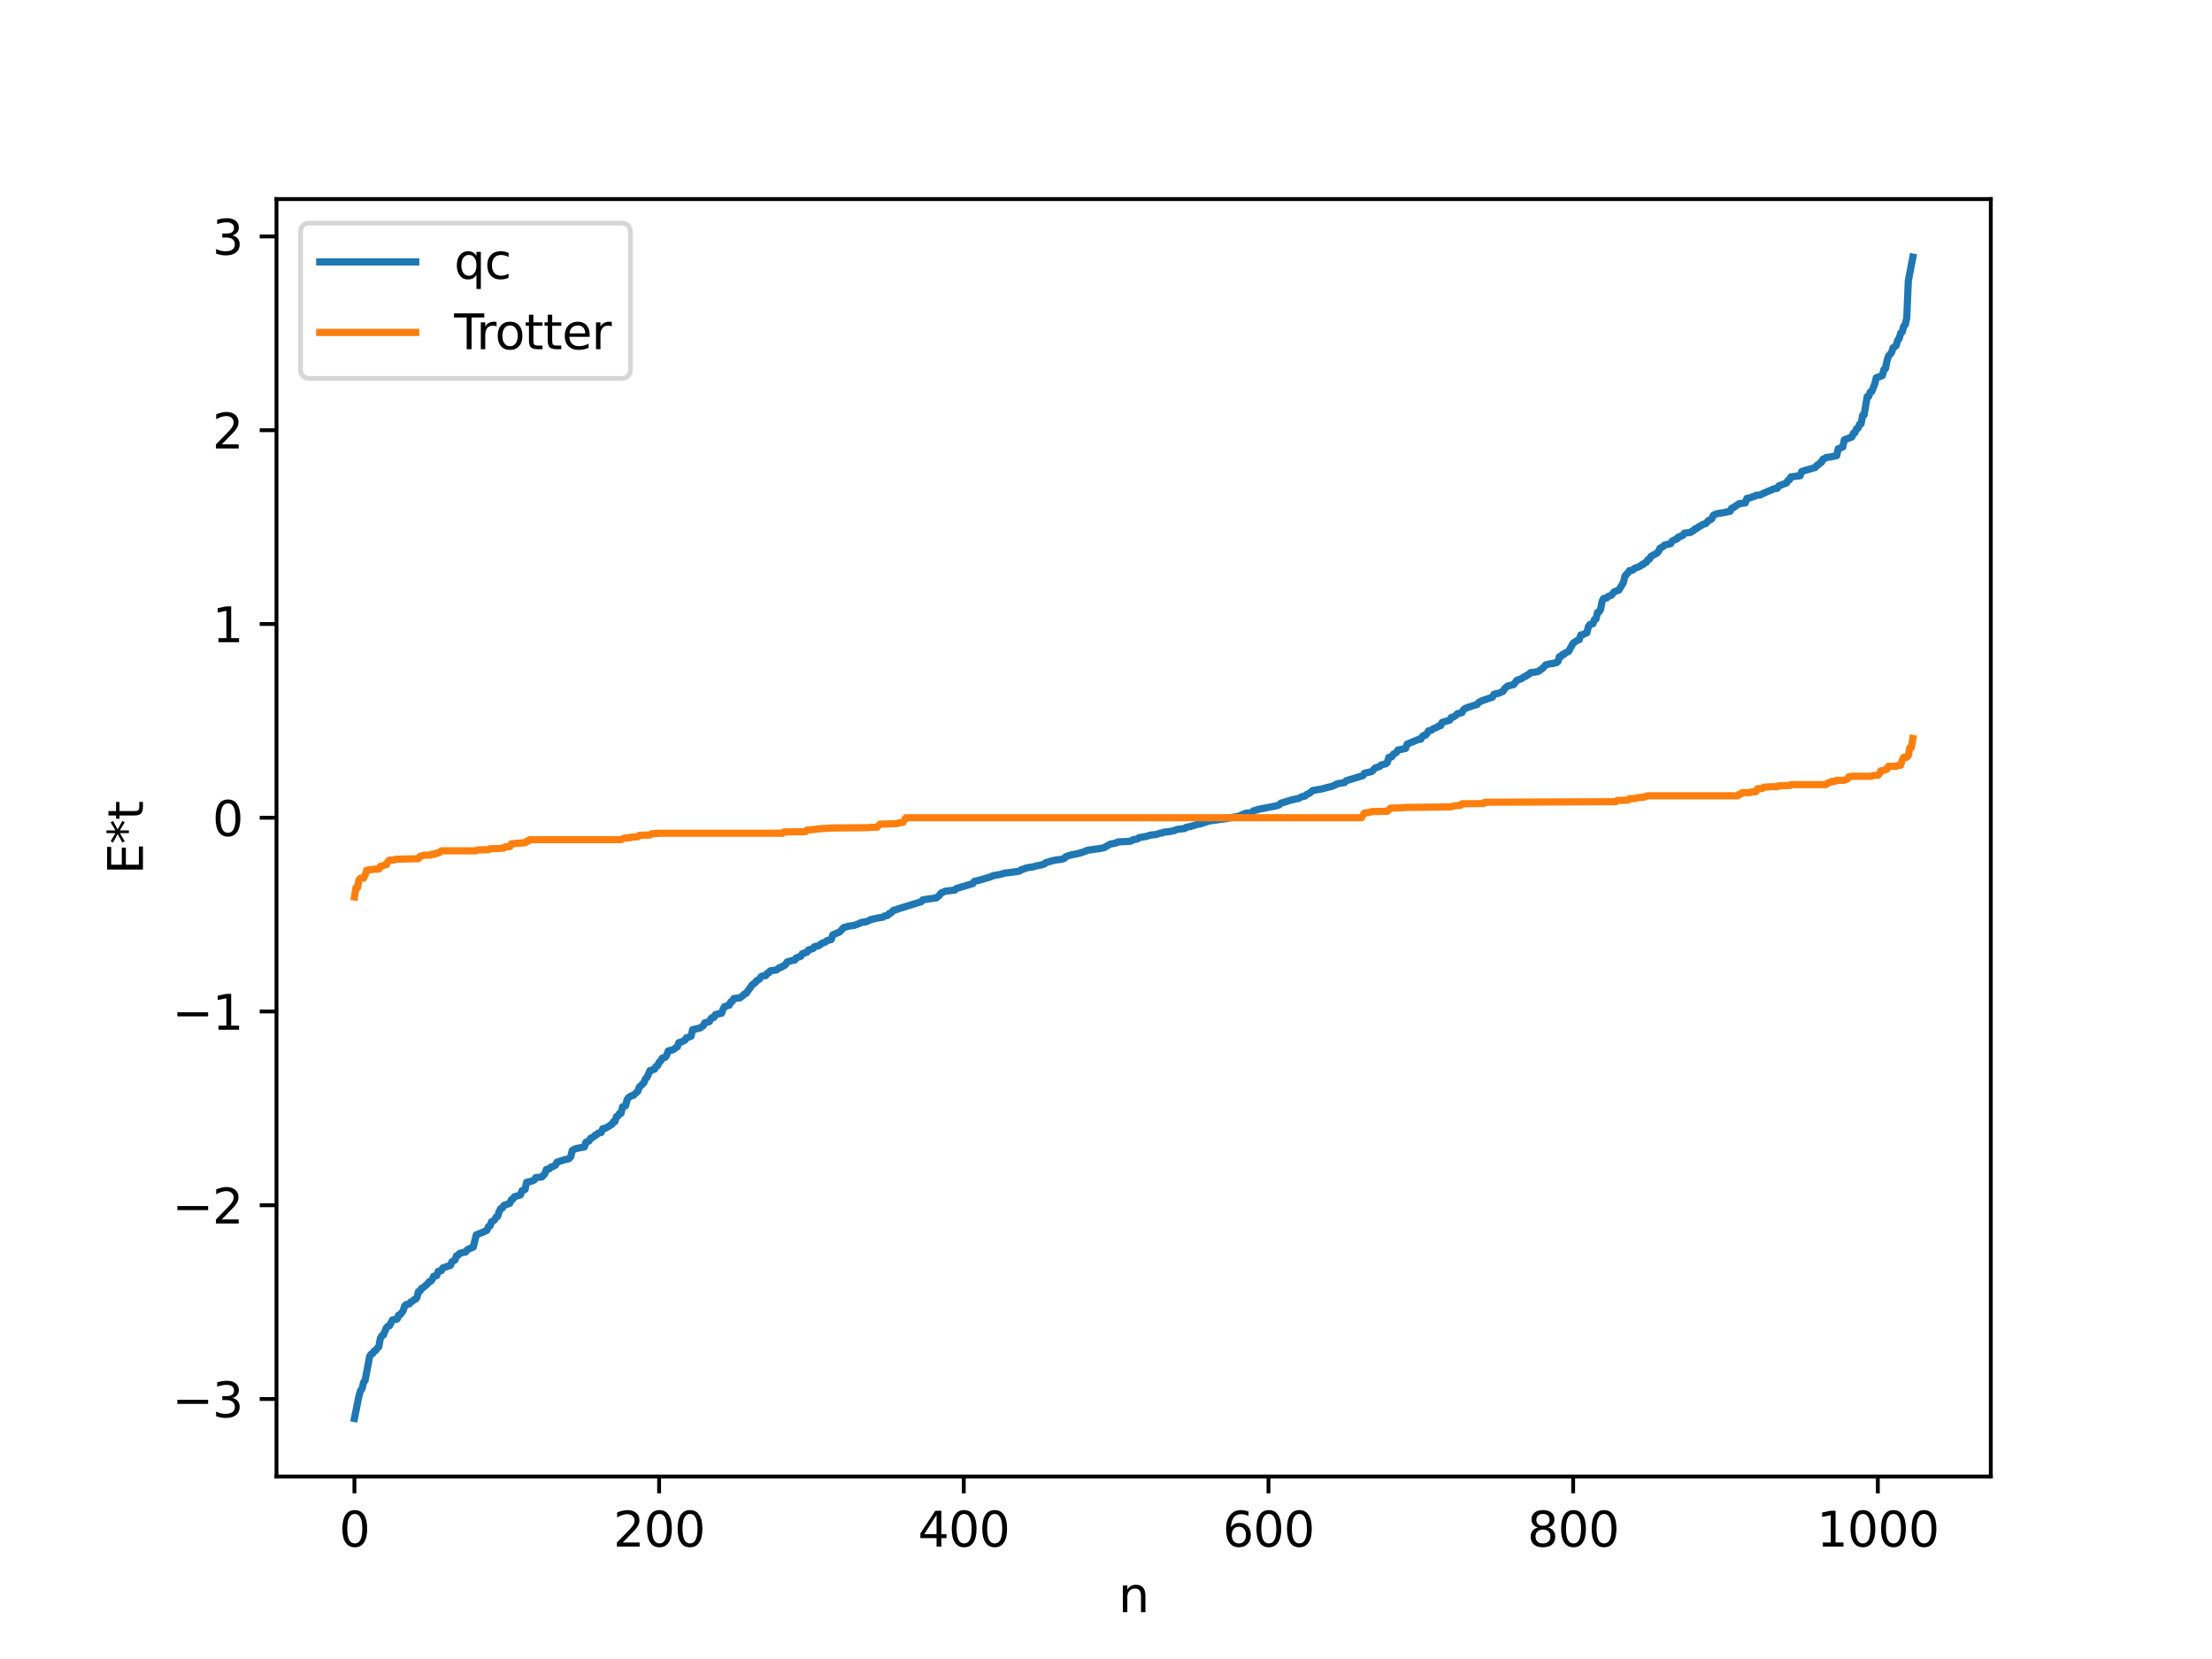 <?xml version="1.0" encoding="utf-8" standalone="no"?>
<!DOCTYPE svg PUBLIC "-//W3C//DTD SVG 1.1//EN"
  "http://www.w3.org/Graphics/SVG/1.1/DTD/svg11.dtd">
<svg xmlns:xlink="http://www.w3.org/1999/xlink" width="460.8pt" height="345.6pt" viewBox="0 0 460.8 345.6" xmlns="http://www.w3.org/2000/svg" version="1.1">
 <defs>
  <style type="text/css">*{stroke-linejoin: round; stroke-linecap: butt}</style>
 </defs>
 <g id="figure_1">
  <g id="patch_1">
   <path d="M 0 345.6 
L 460.8 345.6 
L 460.8 0 
L 0 0 
z
" style="fill: #ffffff"/>
  </g>
  <g id="axes_1">
   <g id="patch_2">
    <path d="M 57.6 307.584 
L 414.72 307.584 
L 414.72 41.472 
L 57.6 41.472 
z
" style="fill: #ffffff"/>
   </g>
   <g id="matplotlib.axis_1">
    <g id="xtick_1">
     <g id="line2d_1">
      <defs>
       <path id="m57ed3d31c0" d="M 0 0 
L 0 3.5 
" style="stroke: #000000; stroke-width: 0.8"/>
      </defs>
      <g>
       <use xlink:href="#m57ed3d31c0" x="73.833" y="307.584" style="stroke: #000000; stroke-width: 0.8"/>
      </g>
     </g>
     <g id="text_1">
      <!-- 0 -->
      <g transform="translate(70.651 322.182) scale(0.1 -0.1)">
       <defs>
        <path id="DejaVuSans-30" d="M 2034 4250 
Q 1547 4250 1301 3770 
Q 1056 3291 1056 2328 
Q 1056 1369 1301 889 
Q 1547 409 2034 409 
Q 2525 409 2770 889 
Q 3016 1369 3016 2328 
Q 3016 3291 2770 3770 
Q 2525 4250 2034 4250 
z
M 2034 4750 
Q 2819 4750 3233 4129 
Q 3647 3509 3647 2328 
Q 3647 1150 3233 529 
Q 2819 -91 2034 -91 
Q 1250 -91 836 529 
Q 422 1150 422 2328 
Q 422 3509 836 4129 
Q 1250 4750 2034 4750 
z
" transform="scale(0.016)"/>
       </defs>
       <use xlink:href="#DejaVuSans-30"/>
      </g>
     </g>
    </g>
    <g id="xtick_2">
     <g id="line2d_2">
      <g>
       <use xlink:href="#m57ed3d31c0" x="137.304" y="307.584" style="stroke: #000000; stroke-width: 0.8"/>
      </g>
     </g>
     <g id="text_2">
      <!-- 200 -->
      <g transform="translate(127.76 322.182) scale(0.1 -0.1)">
       <defs>
        <path id="DejaVuSans-32" d="M 1228 531 
L 3431 531 
L 3431 0 
L 469 0 
L 469 531 
Q 828 903 1448 1529 
Q 2069 2156 2228 2338 
Q 2531 2678 2651 2914 
Q 2772 3150 2772 3378 
Q 2772 3750 2511 3984 
Q 2250 4219 1831 4219 
Q 1534 4219 1204 4116 
Q 875 4013 500 3803 
L 500 4441 
Q 881 4594 1212 4672 
Q 1544 4750 1819 4750 
Q 2544 4750 2975 4387 
Q 3406 4025 3406 3419 
Q 3406 3131 3298 2873 
Q 3191 2616 2906 2266 
Q 2828 2175 2409 1742 
Q 1991 1309 1228 531 
z
" transform="scale(0.016)"/>
       </defs>
       <use xlink:href="#DejaVuSans-32"/>
       <use xlink:href="#DejaVuSans-30" x="63.623"/>
       <use xlink:href="#DejaVuSans-30" x="127.246"/>
      </g>
     </g>
    </g>
    <g id="xtick_3">
     <g id="line2d_3">
      <g>
       <use xlink:href="#m57ed3d31c0" x="200.775" y="307.584" style="stroke: #000000; stroke-width: 0.8"/>
      </g>
     </g>
     <g id="text_3">
      <!-- 400 -->
      <g transform="translate(191.231 322.182) scale(0.1 -0.1)">
       <defs>
        <path id="DejaVuSans-34" d="M 2419 4116 
L 825 1625 
L 2419 1625 
L 2419 4116 
z
M 2253 4666 
L 3047 4666 
L 3047 1625 
L 3713 1625 
L 3713 1100 
L 3047 1100 
L 3047 0 
L 2419 0 
L 2419 1100 
L 313 1100 
L 313 1709 
L 2253 4666 
z
" transform="scale(0.016)"/>
       </defs>
       <use xlink:href="#DejaVuSans-34"/>
       <use xlink:href="#DejaVuSans-30" x="63.623"/>
       <use xlink:href="#DejaVuSans-30" x="127.246"/>
      </g>
     </g>
    </g>
    <g id="xtick_4">
     <g id="line2d_4">
      <g>
       <use xlink:href="#m57ed3d31c0" x="264.246" y="307.584" style="stroke: #000000; stroke-width: 0.8"/>
      </g>
     </g>
     <g id="text_4">
      <!-- 600 -->
      <g transform="translate(254.702 322.182) scale(0.1 -0.1)">
       <defs>
        <path id="DejaVuSans-36" d="M 2113 2584 
Q 1688 2584 1439 2293 
Q 1191 2003 1191 1497 
Q 1191 994 1439 701 
Q 1688 409 2113 409 
Q 2538 409 2786 701 
Q 3034 994 3034 1497 
Q 3034 2003 2786 2293 
Q 2538 2584 2113 2584 
z
M 3366 4563 
L 3366 3988 
Q 3128 4100 2886 4159 
Q 2644 4219 2406 4219 
Q 1781 4219 1451 3797 
Q 1122 3375 1075 2522 
Q 1259 2794 1537 2939 
Q 1816 3084 2150 3084 
Q 2853 3084 3261 2657 
Q 3669 2231 3669 1497 
Q 3669 778 3244 343 
Q 2819 -91 2113 -91 
Q 1303 -91 875 529 
Q 447 1150 447 2328 
Q 447 3434 972 4092 
Q 1497 4750 2381 4750 
Q 2619 4750 2861 4703 
Q 3103 4656 3366 4563 
z
" transform="scale(0.016)"/>
       </defs>
       <use xlink:href="#DejaVuSans-36"/>
       <use xlink:href="#DejaVuSans-30" x="63.623"/>
       <use xlink:href="#DejaVuSans-30" x="127.246"/>
      </g>
     </g>
    </g>
    <g id="xtick_5">
     <g id="line2d_5">
      <g>
       <use xlink:href="#m57ed3d31c0" x="327.717" y="307.584" style="stroke: #000000; stroke-width: 0.8"/>
      </g>
     </g>
     <g id="text_5">
      <!-- 800 -->
      <g transform="translate(318.173 322.182) scale(0.1 -0.1)">
       <defs>
        <path id="DejaVuSans-38" d="M 2034 2216 
Q 1584 2216 1326 1975 
Q 1069 1734 1069 1313 
Q 1069 891 1326 650 
Q 1584 409 2034 409 
Q 2484 409 2743 651 
Q 3003 894 3003 1313 
Q 3003 1734 2745 1975 
Q 2488 2216 2034 2216 
z
M 1403 2484 
Q 997 2584 770 2862 
Q 544 3141 544 3541 
Q 544 4100 942 4425 
Q 1341 4750 2034 4750 
Q 2731 4750 3128 4425 
Q 3525 4100 3525 3541 
Q 3525 3141 3298 2862 
Q 3072 2584 2669 2484 
Q 3125 2378 3379 2068 
Q 3634 1759 3634 1313 
Q 3634 634 3220 271 
Q 2806 -91 2034 -91 
Q 1263 -91 848 271 
Q 434 634 434 1313 
Q 434 1759 690 2068 
Q 947 2378 1403 2484 
z
M 1172 3481 
Q 1172 3119 1398 2916 
Q 1625 2713 2034 2713 
Q 2441 2713 2670 2916 
Q 2900 3119 2900 3481 
Q 2900 3844 2670 4047 
Q 2441 4250 2034 4250 
Q 1625 4250 1398 4047 
Q 1172 3844 1172 3481 
z
" transform="scale(0.016)"/>
       </defs>
       <use xlink:href="#DejaVuSans-38"/>
       <use xlink:href="#DejaVuSans-30" x="63.623"/>
       <use xlink:href="#DejaVuSans-30" x="127.246"/>
      </g>
     </g>
    </g>
    <g id="xtick_6">
     <g id="line2d_6">
      <g>
       <use xlink:href="#m57ed3d31c0" x="391.188" y="307.584" style="stroke: #000000; stroke-width: 0.8"/>
      </g>
     </g>
     <g id="text_6">
      <!-- 1000 -->
      <g transform="translate(378.463 322.182) scale(0.1 -0.1)">
       <defs>
        <path id="DejaVuSans-31" d="M 794 531 
L 1825 531 
L 1825 4091 
L 703 3866 
L 703 4441 
L 1819 4666 
L 2450 4666 
L 2450 531 
L 3481 531 
L 3481 0 
L 794 0 
L 794 531 
z
" transform="scale(0.016)"/>
       </defs>
       <use xlink:href="#DejaVuSans-31"/>
       <use xlink:href="#DejaVuSans-30" x="63.623"/>
       <use xlink:href="#DejaVuSans-30" x="127.246"/>
       <use xlink:href="#DejaVuSans-30" x="190.869"/>
      </g>
     </g>
    </g>
    <g id="text_7">
     <!-- n -->
     <g transform="translate(232.991 335.861) scale(0.1 -0.1)">
      <defs>
       <path id="DejaVuSans-6e" d="M 3513 2113 
L 3513 0 
L 2938 0 
L 2938 2094 
Q 2938 2591 2744 2837 
Q 2550 3084 2163 3084 
Q 1697 3084 1428 2787 
Q 1159 2491 1159 1978 
L 1159 0 
L 581 0 
L 581 3500 
L 1159 3500 
L 1159 2956 
Q 1366 3272 1645 3428 
Q 1925 3584 2291 3584 
Q 2894 3584 3203 3211 
Q 3513 2838 3513 2113 
z
" transform="scale(0.016)"/>
      </defs>
      <use xlink:href="#DejaVuSans-6e"/>
     </g>
    </g>
   </g>
   <g id="matplotlib.axis_2">
    <g id="ytick_1">
     <g id="line2d_7">
      <defs>
       <path id="mce284fae75" d="M 0 0 
L -3.5 0 
" style="stroke: #000000; stroke-width: 0.8"/>
      </defs>
      <g>
       <use xlink:href="#mce284fae75" x="57.6" y="291.44" style="stroke: #000000; stroke-width: 0.8"/>
      </g>
     </g>
     <g id="text_8">
      <!-- −3 -->
      <g transform="translate(35.858 295.24) scale(0.1 -0.1)">
       <defs>
        <path id="DejaVuSans-2212" d="M 678 2272 
L 4684 2272 
L 4684 1741 
L 678 1741 
L 678 2272 
z
" transform="scale(0.016)"/>
        <path id="DejaVuSans-33" d="M 2597 2516 
Q 3050 2419 3304 2112 
Q 3559 1806 3559 1356 
Q 3559 666 3084 287 
Q 2609 -91 1734 -91 
Q 1441 -91 1130 -33 
Q 819 25 488 141 
L 488 750 
Q 750 597 1062 519 
Q 1375 441 1716 441 
Q 2309 441 2620 675 
Q 2931 909 2931 1356 
Q 2931 1769 2642 2001 
Q 2353 2234 1838 2234 
L 1294 2234 
L 1294 2753 
L 1863 2753 
Q 2328 2753 2575 2939 
Q 2822 3125 2822 3475 
Q 2822 3834 2567 4026 
Q 2313 4219 1838 4219 
Q 1578 4219 1281 4162 
Q 984 4106 628 3988 
L 628 4550 
Q 988 4650 1302 4700 
Q 1616 4750 1894 4750 
Q 2613 4750 3031 4423 
Q 3450 4097 3450 3541 
Q 3450 3153 3228 2886 
Q 3006 2619 2597 2516 
z
" transform="scale(0.016)"/>
       </defs>
       <use xlink:href="#DejaVuSans-2212"/>
       <use xlink:href="#DejaVuSans-33" x="83.789"/>
      </g>
     </g>
    </g>
    <g id="ytick_2">
     <g id="line2d_8">
      <g>
       <use xlink:href="#mce284fae75" x="57.6" y="251.077" style="stroke: #000000; stroke-width: 0.8"/>
      </g>
     </g>
     <g id="text_9">
      <!-- −2 -->
      <g transform="translate(35.858 254.876) scale(0.1 -0.1)">
       <use xlink:href="#DejaVuSans-2212"/>
       <use xlink:href="#DejaVuSans-32" x="83.789"/>
      </g>
     </g>
    </g>
    <g id="ytick_3">
     <g id="line2d_9">
      <g>
       <use xlink:href="#mce284fae75" x="57.6" y="210.713" style="stroke: #000000; stroke-width: 0.8"/>
      </g>
     </g>
     <g id="text_10">
      <!-- −1 -->
      <g transform="translate(35.858 214.512) scale(0.1 -0.1)">
       <use xlink:href="#DejaVuSans-2212"/>
       <use xlink:href="#DejaVuSans-31" x="83.789"/>
      </g>
     </g>
    </g>
    <g id="ytick_4">
     <g id="line2d_10">
      <g>
       <use xlink:href="#mce284fae75" x="57.6" y="170.349" style="stroke: #000000; stroke-width: 0.8"/>
      </g>
     </g>
     <g id="text_11">
      <!-- 0 -->
      <g transform="translate(44.237 174.148) scale(0.1 -0.1)">
       <use xlink:href="#DejaVuSans-30"/>
      </g>
     </g>
    </g>
    <g id="ytick_5">
     <g id="line2d_11">
      <g>
       <use xlink:href="#mce284fae75" x="57.6" y="129.985" style="stroke: #000000; stroke-width: 0.8"/>
      </g>
     </g>
     <g id="text_12">
      <!-- 1 -->
      <g transform="translate(44.237 133.784) scale(0.1 -0.1)">
       <use xlink:href="#DejaVuSans-31"/>
      </g>
     </g>
    </g>
    <g id="ytick_6">
     <g id="line2d_12">
      <g>
       <use xlink:href="#mce284fae75" x="57.6" y="89.621" style="stroke: #000000; stroke-width: 0.8"/>
      </g>
     </g>
     <g id="text_13">
      <!-- 2 -->
      <g transform="translate(44.237 93.42) scale(0.1 -0.1)">
       <use xlink:href="#DejaVuSans-32"/>
      </g>
     </g>
    </g>
    <g id="ytick_7">
     <g id="line2d_13">
      <g>
       <use xlink:href="#mce284fae75" x="57.6" y="49.257" style="stroke: #000000; stroke-width: 0.8"/>
      </g>
     </g>
     <g id="text_14">
      <!-- 3 -->
      <g transform="translate(44.237 53.056) scale(0.1 -0.1)">
       <use xlink:href="#DejaVuSans-33"/>
      </g>
     </g>
    </g>
    <g id="text_15">
     <!-- E*t -->
     <g transform="translate(29.778 182.148) rotate(-90) scale(0.1 -0.1)">
      <defs>
       <path id="DejaVuSans-45" d="M 628 4666 
L 3578 4666 
L 3578 4134 
L 1259 4134 
L 1259 2753 
L 3481 2753 
L 3481 2222 
L 1259 2222 
L 1259 531 
L 3634 531 
L 3634 0 
L 628 0 
L 628 4666 
z
" transform="scale(0.016)"/>
       <path id="DejaVuSans-2a" d="M 3009 3897 
L 1888 3291 
L 3009 2681 
L 2828 2375 
L 1778 3009 
L 1778 1831 
L 1422 1831 
L 1422 3009 
L 372 2375 
L 191 2681 
L 1313 3291 
L 191 3897 
L 372 4206 
L 1422 3572 
L 1422 4750 
L 1778 4750 
L 1778 3572 
L 2828 4206 
L 3009 3897 
z
" transform="scale(0.016)"/>
       <path id="DejaVuSans-74" d="M 1172 4494 
L 1172 3500 
L 2356 3500 
L 2356 3053 
L 1172 3053 
L 1172 1153 
Q 1172 725 1289 603 
Q 1406 481 1766 481 
L 2356 481 
L 2356 0 
L 1766 0 
Q 1100 0 847 248 
Q 594 497 594 1153 
L 594 3053 
L 172 3053 
L 172 3500 
L 594 3500 
L 594 4494 
L 1172 4494 
z
" transform="scale(0.016)"/>
      </defs>
      <use xlink:href="#DejaVuSans-45"/>
      <use xlink:href="#DejaVuSans-2a" x="63.184"/>
      <use xlink:href="#DejaVuSans-74" x="113.184"/>
     </g>
    </g>
   </g>
   <g id="line2d_14">
    <path d="M 73.833 295.488 
L 74.785 290.772 
L 75.102 289.704 
L 75.42 289.301 
L 75.737 287.978 
L 76.054 287.574 
L 77.006 282.564 
L 77.324 282.064 
L 77.641 281.971 
L 77.958 281.428 
L 78.276 281.328 
L 78.593 280.838 
L 78.91 280.574 
L 79.228 278.848 
L 79.545 278.231 
L 79.862 278.131 
L 80.497 276.588 
L 80.815 276.279 
L 81.132 276.187 
L 81.767 274.953 
L 82.719 274.782 
L 83.036 273.98 
L 83.353 273.882 
L 83.988 273.055 
L 84.305 272.047 
L 84.623 271.756 
L 85.258 271.641 
L 85.575 271.221 
L 85.892 271.099 
L 86.21 270.783 
L 86.527 270.685 
L 86.844 270.32 
L 87.162 269.076 
L 87.479 268.972 
L 87.796 268.387 
L 88.114 268.265 
L 89.066 267.457 
L 89.383 267.017 
L 89.7 266.912 
L 90.018 266.577 
L 90.335 265.878 
L 90.97 265.73 
L 91.287 264.85 
L 91.922 264.71 
L 92.239 264.131 
L 93.826 263.605 
L 94.143 262.848 
L 94.778 262.48 
L 95.096 261.614 
L 95.413 261.512 
L 95.73 261.121 
L 96.365 260.933 
L 97 260.812 
L 97.317 260.38 
L 97.952 260.043 
L 98.586 259.807 
L 99.221 257.239 
L 100.808 256.608 
L 101.443 256.287 
L 101.76 255.507 
L 102.077 255.407 
L 102.395 254.502 
L 102.712 254.387 
L 103.029 254.121 
L 103.347 253.529 
L 103.664 253.408 
L 103.981 252.389 
L 104.299 251.778 
L 104.616 251.678 
L 104.934 251.134 
L 106.203 250.672 
L 106.52 249.912 
L 106.838 249.797 
L 107.155 249.31 
L 108.424 248.917 
L 108.742 248.04 
L 109.377 247.799 
L 109.694 246.309 
L 110.646 246.08 
L 111.281 245.831 
L 111.598 245.32 
L 112.867 245.188 
L 113.502 244.521 
L 113.82 243.622 
L 114.454 243.475 
L 114.772 243.111 
L 115.089 243.055 
L 115.724 242.72 
L 116.041 242.1 
L 117.628 241.588 
L 118.262 241.466 
L 118.58 241.324 
L 118.897 240.95 
L 119.215 239.665 
L 119.849 239.302 
L 121.119 239.044 
L 121.753 238.922 
L 122.071 237.934 
L 122.705 237.69 
L 123.023 237.129 
L 123.658 236.848 
L 123.975 236.482 
L 124.292 236.39 
L 124.61 236.046 
L 125.244 235.924 
L 125.562 235.132 
L 126.196 235.01 
L 126.514 234.75 
L 126.831 234.659 
L 127.148 234.358 
L 127.466 234.236 
L 127.783 233.67 
L 128.1 233.65 
L 128.418 232.603 
L 128.735 232.481 
L 129.053 231.939 
L 129.37 231.919 
L 129.687 230.582 
L 130.322 230.349 
L 130.639 229.08 
L 130.957 228.617 
L 131.591 228.239 
L 131.909 228.2 
L 132.861 227.349 
L 133.178 226.468 
L 133.813 225.881 
L 134.13 225.568 
L 134.448 224.74 
L 134.765 224.471 
L 135.4 223.021 
L 135.717 223.009 
L 136.034 222.772 
L 136.352 222.739 
L 136.669 222.139 
L 136.986 222.003 
L 137.304 221.29 
L 137.621 221.04 
L 137.939 220.442 
L 138.573 220.272 
L 138.891 219.782 
L 139.208 218.919 
L 140.16 218.71 
L 141.112 218.056 
L 141.429 217.188 
L 142.064 217.008 
L 142.699 216.676 
L 143.016 216.169 
L 143.334 216.122 
L 143.968 215.864 
L 144.286 214.498 
L 145.872 214.132 
L 146.507 213.669 
L 146.824 213.072 
L 147.777 212.819 
L 148.094 212.218 
L 148.411 211.951 
L 148.729 211.943 
L 149.046 211.345 
L 149.998 211.134 
L 150.315 211.092 
L 150.633 210.22 
L 150.95 209.682 
L 151.267 209.621 
L 151.585 209.446 
L 151.902 209.423 
L 152.22 208.712 
L 152.537 208.612 
L 152.854 208.022 
L 153.806 207.895 
L 154.124 207.883 
L 154.758 207.401 
L 155.076 207.075 
L 155.393 206.977 
L 156.345 205.67 
L 156.662 205.18 
L 157.297 204.747 
L 157.615 204.29 
L 157.932 204.168 
L 158.249 203.897 
L 158.567 203.449 
L 158.884 203.297 
L 159.519 203.243 
L 159.836 202.746 
L 160.153 202.653 
L 160.471 202.237 
L 161.74 202.067 
L 162.375 201.57 
L 162.692 201.55 
L 163.01 201.29 
L 163.327 201.192 
L 163.644 200.949 
L 163.962 200.4 
L 164.914 200.111 
L 165.548 200.007 
L 165.866 199.548 
L 166.818 199.222 
L 167.135 198.673 
L 167.77 198.46 
L 168.087 198.383 
L 168.405 197.907 
L 169.357 197.608 
L 169.674 197.2 
L 170.309 197.078 
L 170.626 196.984 
L 171.261 196.469 
L 171.896 196.281 
L 172.213 195.983 
L 173.165 195.718 
L 173.482 194.743 
L 174.752 194.221 
L 175.069 193.993 
L 175.704 193.253 
L 176.973 192.901 
L 177.925 192.785 
L 178.877 192.434 
L 179.512 192.127 
L 180.464 192.019 
L 181.416 191.562 
L 183.003 191.215 
L 183.955 191.058 
L 184.272 190.816 
L 184.907 190.707 
L 185.224 190.306 
L 185.542 190.226 
L 186.177 189.602 
L 186.494 189.576 
L 187.129 189.33 
L 191.889 187.849 
L 192.206 187.467 
L 193.476 187.264 
L 195.062 187.052 
L 195.697 186.527 
L 196.015 186.047 
L 196.967 185.637 
L 197.919 185.538 
L 198.553 185.458 
L 198.871 185.444 
L 199.188 185.109 
L 202.679 184.062 
L 202.996 183.585 
L 203.631 183.45 
L 204.266 183.295 
L 206.487 182.624 
L 206.805 182.437 
L 208.391 182.154 
L 209.343 181.871 
L 210.296 181.771 
L 211.565 181.592 
L 212.2 181.506 
L 212.517 181.404 
L 212.834 181.109 
L 213.152 181.086 
L 213.786 180.822 
L 214.739 180.639 
L 215.056 180.636 
L 215.691 180.428 
L 216.96 180.179 
L 217.595 179.964 
L 217.912 179.673 
L 218.547 179.543 
L 218.864 179.378 
L 219.181 179.347 
L 219.816 179.169 
L 221.086 179.021 
L 221.72 178.83 
L 222.038 178.453 
L 222.99 178.134 
L 224.894 177.739 
L 226.163 177.303 
L 226.481 177.125 
L 228.067 176.916 
L 229.02 176.781 
L 229.972 176.596 
L 231.241 175.859 
L 232.51 175.608 
L 232.828 175.399 
L 235.367 175.255 
L 235.684 175.177 
L 236.001 174.927 
L 236.953 174.782 
L 237.271 174.498 
L 238.223 174.335 
L 238.858 174.214 
L 239.492 174.019 
L 240.127 173.899 
L 240.762 173.863 
L 241.714 173.562 
L 242.031 173.559 
L 242.348 173.369 
L 243.618 173.241 
L 244.57 173.039 
L 245.205 172.782 
L 246.791 172.594 
L 247.109 172.326 
L 248.061 172.156 
L 249.648 171.671 
L 249.965 171.664 
L 251.869 171.028 
L 255.677 170.503 
L 256.629 170.283 
L 257.899 170.09 
L 259.486 169.412 
L 260.755 169.294 
L 261.072 168.93 
L 262.342 168.562 
L 265.198 168.005 
L 265.833 167.884 
L 266.467 167.68 
L 266.785 167.339 
L 269.006 166.656 
L 270.593 166.306 
L 271.228 165.952 
L 271.862 165.838 
L 272.18 165.507 
L 272.815 165.242 
L 273.449 164.673 
L 275.353 164.358 
L 276.623 164.011 
L 277.258 163.882 
L 277.892 163.644 
L 278.527 163.296 
L 279.162 163.182 
L 280.114 163.021 
L 280.431 162.642 
L 283.922 161.582 
L 284.239 161.079 
L 285.509 160.789 
L 285.826 160.679 
L 286.461 159.985 
L 287.413 159.669 
L 287.73 159.347 
L 288.682 159.11 
L 289 158.839 
L 289.317 157.78 
L 289.952 157.649 
L 290.269 157.108 
L 290.904 156.755 
L 291.221 156.243 
L 292.808 155.918 
L 293.125 155.019 
L 295.029 154.231 
L 295.664 153.996 
L 295.981 153.992 
L 296.299 153.416 
L 296.616 153.183 
L 296.934 153.175 
L 297.251 152.832 
L 297.568 152.265 
L 298.203 152.118 
L 298.52 151.838 
L 299.472 151.451 
L 299.79 151.188 
L 300.107 151.155 
L 300.424 150.486 
L 302.011 150.014 
L 302.329 149.457 
L 302.646 149.424 
L 303.281 149.048 
L 303.598 148.684 
L 304.55 148.45 
L 304.867 147.85 
L 305.185 147.592 
L 305.502 147.512 
L 305.82 147.317 
L 306.137 147.274 
L 306.772 147.036 
L 307.724 146.752 
L 308.041 146.323 
L 308.676 146 
L 310.897 145.229 
L 311.215 144.637 
L 312.167 144.429 
L 313.119 144.018 
L 313.436 143.453 
L 314.071 142.906 
L 315.023 142.697 
L 315.34 142.604 
L 315.975 141.727 
L 316.927 141.389 
L 317.562 140.949 
L 317.879 140.873 
L 318.196 140.583 
L 318.514 140.464 
L 318.831 140.125 
L 320.1 139.962 
L 320.418 139.887 
L 321.37 139.217 
L 322.005 138.511 
L 322.957 138.27 
L 323.591 138.23 
L 323.909 138.063 
L 324.226 138.05 
L 324.543 137.817 
L 324.861 136.796 
L 325.178 136.78 
L 325.496 136.337 
L 325.813 136.318 
L 326.13 135.976 
L 326.765 135.722 
L 327.717 133.972 
L 328.669 133.347 
L 328.986 133.251 
L 329.304 132.277 
L 329.621 132.24 
L 330.256 131.945 
L 330.573 131.823 
L 330.891 130.551 
L 331.208 130.092 
L 331.843 129.937 
L 332.16 129.052 
L 332.477 128.947 
L 332.795 127.561 
L 333.112 127.466 
L 333.429 126.968 
L 333.747 125.242 
L 334.064 124.664 
L 334.699 124.57 
L 335.016 124.233 
L 335.651 124.014 
L 336.286 123.267 
L 337.238 122.938 
L 337.872 121.881 
L 338.19 121.309 
L 338.507 120.002 
L 339.142 119.308 
L 339.459 118.878 
L 340.094 118.784 
L 340.411 118.448 
L 341.681 117.954 
L 341.998 117.64 
L 342.315 117.582 
L 342.633 117.247 
L 342.95 117.15 
L 343.267 116.612 
L 343.585 116.507 
L 343.902 115.913 
L 345.172 115.231 
L 345.489 114.886 
L 345.806 114.22 
L 346.441 113.857 
L 346.758 113.545 
L 347.71 113.324 
L 348.028 113.257 
L 348.345 112.717 
L 348.98 112.401 
L 349.297 112.305 
L 349.615 111.876 
L 349.932 111.847 
L 350.249 111.598 
L 350.567 111.531 
L 350.884 111.068 
L 351.519 110.992 
L 352.153 110.919 
L 352.471 110.651 
L 352.788 110.558 
L 353.105 110.15 
L 353.423 110.12 
L 354.058 109.612 
L 354.375 109.519 
L 354.692 109.266 
L 355.327 109.075 
L 355.962 108.39 
L 356.279 108.29 
L 356.596 108.073 
L 356.914 107.35 
L 357.548 107.044 
L 359.135 106.769 
L 359.77 106.627 
L 360.405 106.516 
L 360.722 105.875 
L 361.039 105.782 
L 362.309 104.915 
L 363.578 104.777 
L 363.896 103.82 
L 364.53 103.716 
L 365.165 103.452 
L 365.482 103.408 
L 365.8 103.189 
L 366.752 103.096 
L 367.386 102.748 
L 369.608 101.809 
L 370.243 101.716 
L 370.56 101.217 
L 372.147 100.619 
L 372.464 100.077 
L 372.781 99.95 
L 373.099 99.334 
L 375.003 99.105 
L 375.32 98.224 
L 375.955 98.019 
L 377.224 97.666 
L 378.177 97.374 
L 378.494 96.934 
L 378.811 96.813 
L 379.129 96.424 
L 379.446 96.319 
L 379.763 95.653 
L 380.081 95.56 
L 380.398 95.3 
L 381.35 95.191 
L 382.62 94.928 
L 382.937 93.49 
L 383.889 93.124 
L 384.206 91.62 
L 385.793 91.028 
L 386.11 90.235 
L 386.428 90.129 
L 386.745 89.318 
L 387.062 89.208 
L 387.38 88.378 
L 387.697 88.285 
L 388.015 86.526 
L 388.332 86.433 
L 388.967 82.612 
L 389.284 82.6 
L 389.601 81.678 
L 389.919 81.556 
L 390.553 79.961 
L 390.871 78.688 
L 391.823 78.358 
L 392.14 78.23 
L 392.458 76.957 
L 392.775 76.807 
L 393.092 75.164 
L 393.41 74.179 
L 394.044 73.433 
L 394.362 72.448 
L 394.996 72.013 
L 395.314 70.878 
L 395.631 70.529 
L 395.948 69.379 
L 396.266 69.146 
L 396.583 67.96 
L 396.9 67.648 
L 397.218 66.229 
L 397.535 58.497 
L 398.487 53.568 
L 398.487 53.568 
" clip-path="url(#p0b550d4d48)" style="fill: none; stroke: #1f77b4; stroke-width: 1.5; stroke-linecap: square"/>
   </g>
   <g id="line2d_15">
    <path d="M 73.833 186.857 
L 74.15 184.931 
L 74.467 184.931 
L 74.785 183.284 
L 75.102 182.942 
L 75.737 182.942 
L 76.054 182.326 
L 76.372 181.286 
L 77.958 181.061 
L 78.91 181.061 
L 79.228 180.474 
L 79.545 180.474 
L 80.18 180.131 
L 80.497 180.131 
L 80.815 179.482 
L 81.132 179.176 
L 82.084 179.171 
L 82.401 178.99 
L 87.162 178.881 
L 87.479 178.411 
L 88.431 178.144 
L 89.7 178.144 
L 90.018 177.936 
L 90.653 177.936 
L 90.97 177.695 
L 91.287 177.695 
L 91.605 177.569 
L 91.922 177.245 
L 99.221 177.245 
L 99.539 177.052 
L 101.76 177.007 
L 102.077 176.807 
L 103.981 176.762 
L 104.616 176.684 
L 104.934 176.684 
L 105.251 176.41 
L 106.203 176.396 
L 106.52 175.777 
L 109.059 175.573 
L 109.377 175.573 
L 109.694 175.261 
L 110.011 175.261 
L 110.329 174.915 
L 129.37 174.915 
L 130.005 174.606 
L 130.639 174.534 
L 131.274 174.523 
L 131.591 174.362 
L 132.861 174.325 
L 133.178 174.016 
L 135.4 173.951 
L 135.717 173.688 
L 137.621 173.578 
L 163.01 173.578 
L 163.327 173.304 
L 167.77 173.254 
L 168.087 172.915 
L 169.357 172.825 
L 170.943 172.627 
L 172.53 172.529 
L 173.482 172.487 
L 180.781 172.415 
L 181.416 172.344 
L 182.686 172.344 
L 183.32 171.686 
L 186.811 171.584 
L 187.129 171.44 
L 188.081 171.341 
L 188.715 170.349 
L 283.605 170.349 
L 284.239 169.356 
L 285.191 169.258 
L 285.826 169.055 
L 289 169.011 
L 289.634 168.353 
L 291.856 168.282 
L 292.491 168.21 
L 300.424 168.112 
L 301.377 168.07 
L 302.329 168.07 
L 302.963 167.872 
L 304.233 167.782 
L 304.55 167.443 
L 308.993 167.393 
L 309.31 167.119 
L 336.603 167.009 
L 336.92 166.746 
L 339.142 166.681 
L 339.459 166.372 
L 340.729 166.335 
L 341.046 166.175 
L 342.315 166.091 
L 343.267 165.782 
L 361.991 165.782 
L 362.309 165.436 
L 362.626 165.436 
L 362.943 165.124 
L 364.53 165.124 
L 364.848 164.981 
L 365.8 164.92 
L 366.117 164.301 
L 367.069 164.288 
L 367.386 164.013 
L 368.339 163.935 
L 369.291 163.89 
L 370.243 163.89 
L 370.56 163.69 
L 372.781 163.645 
L 373.099 163.452 
L 380.398 163.452 
L 380.715 163.128 
L 381.033 163.002 
L 381.35 163.002 
L 381.667 162.761 
L 382.302 162.761 
L 382.62 162.553 
L 384.206 162.553 
L 384.841 162.286 
L 385.158 161.816 
L 385.793 161.717 
L 389.284 161.707 
L 389.919 161.707 
L 390.236 161.526 
L 391.188 161.521 
L 391.505 161.215 
L 391.823 160.566 
L 392.14 160.566 
L 393.092 160.223 
L 393.41 159.636 
L 394.996 159.636 
L 395.314 159.475 
L 395.948 159.411 
L 396.266 158.371 
L 396.583 157.755 
L 397.218 157.755 
L 397.535 157.413 
L 397.853 155.766 
L 398.17 155.766 
L 398.487 153.84 
L 398.487 153.84 
" clip-path="url(#p0b550d4d48)" style="fill: none; stroke: #ff7f0e; stroke-width: 1.5; stroke-linecap: square"/>
   </g>
   <g id="patch_3">
    <path d="M 57.6 307.584 
L 57.6 41.472 
" style="fill: none; stroke: #000000; stroke-width: 0.8; stroke-linejoin: miter; stroke-linecap: square"/>
   </g>
   <g id="patch_4">
    <path d="M 414.72 307.584 
L 414.72 41.472 
" style="fill: none; stroke: #000000; stroke-width: 0.8; stroke-linejoin: miter; stroke-linecap: square"/>
   </g>
   <g id="patch_5">
    <path d="M 57.6 307.584 
L 414.72 307.584 
" style="fill: none; stroke: #000000; stroke-width: 0.8; stroke-linejoin: miter; stroke-linecap: square"/>
   </g>
   <g id="patch_6">
    <path d="M 57.6 41.472 
L 414.72 41.472 
" style="fill: none; stroke: #000000; stroke-width: 0.8; stroke-linejoin: miter; stroke-linecap: square"/>
   </g>
   <g id="legend_1">
    <g id="patch_7">
     <path d="M 64.6 78.828 
L 129.342 78.828 
Q 131.342 78.828 131.342 76.828 
L 131.342 48.472 
Q 131.342 46.472 129.342 46.472 
L 64.6 46.472 
Q 62.6 46.472 62.6 48.472 
L 62.6 76.828 
Q 62.6 78.828 64.6 78.828 
z
" style="fill: #ffffff; opacity: 0.8; stroke: #cccccc; stroke-linejoin: miter"/>
    </g>
    <g id="line2d_16">
     <path d="M 66.6 54.57 
L 76.6 54.57 
L 86.6 54.57 
" style="fill: none; stroke: #1f77b4; stroke-width: 1.5; stroke-linecap: square"/>
    </g>
    <g id="text_16">
     <!-- qc -->
     <g transform="translate(94.6 58.07) scale(0.1 -0.1)">
      <defs>
       <path id="DejaVuSans-71" d="M 947 1747 
Q 947 1113 1208 752 
Q 1469 391 1925 391 
Q 2381 391 2643 752 
Q 2906 1113 2906 1747 
Q 2906 2381 2643 2742 
Q 2381 3103 1925 3103 
Q 1469 3103 1208 2742 
Q 947 2381 947 1747 
z
M 2906 525 
Q 2725 213 2448 61 
Q 2172 -91 1784 -91 
Q 1150 -91 751 415 
Q 353 922 353 1747 
Q 353 2572 751 3078 
Q 1150 3584 1784 3584 
Q 2172 3584 2448 3432 
Q 2725 3281 2906 2969 
L 2906 3500 
L 3481 3500 
L 3481 -1331 
L 2906 -1331 
L 2906 525 
z
" transform="scale(0.016)"/>
       <path id="DejaVuSans-63" d="M 3122 3366 
L 3122 2828 
Q 2878 2963 2633 3030 
Q 2388 3097 2138 3097 
Q 1578 3097 1268 2742 
Q 959 2388 959 1747 
Q 959 1106 1268 751 
Q 1578 397 2138 397 
Q 2388 397 2633 464 
Q 2878 531 3122 666 
L 3122 134 
Q 2881 22 2623 -34 
Q 2366 -91 2075 -91 
Q 1284 -91 818 406 
Q 353 903 353 1747 
Q 353 2603 823 3093 
Q 1294 3584 2113 3584 
Q 2378 3584 2631 3529 
Q 2884 3475 3122 3366 
z
" transform="scale(0.016)"/>
      </defs>
      <use xlink:href="#DejaVuSans-71"/>
      <use xlink:href="#DejaVuSans-63" x="63.477"/>
     </g>
    </g>
    <g id="line2d_17">
     <path d="M 66.6 69.249 
L 76.6 69.249 
L 86.6 69.249 
" style="fill: none; stroke: #ff7f0e; stroke-width: 1.5; stroke-linecap: square"/>
    </g>
    <g id="text_17">
     <!-- Trotter -->
     <g transform="translate(94.6 72.749) scale(0.1 -0.1)">
      <defs>
       <path id="DejaVuSans-54" d="M -19 4666 
L 3928 4666 
L 3928 4134 
L 2272 4134 
L 2272 0 
L 1638 0 
L 1638 4134 
L -19 4134 
L -19 4666 
z
" transform="scale(0.016)"/>
       <path id="DejaVuSans-72" d="M 2631 2963 
Q 2534 3019 2420 3045 
Q 2306 3072 2169 3072 
Q 1681 3072 1420 2755 
Q 1159 2438 1159 1844 
L 1159 0 
L 581 0 
L 581 3500 
L 1159 3500 
L 1159 2956 
Q 1341 3275 1631 3429 
Q 1922 3584 2338 3584 
Q 2397 3584 2469 3576 
Q 2541 3569 2628 3553 
L 2631 2963 
z
" transform="scale(0.016)"/>
       <path id="DejaVuSans-6f" d="M 1959 3097 
Q 1497 3097 1228 2736 
Q 959 2375 959 1747 
Q 959 1119 1226 758 
Q 1494 397 1959 397 
Q 2419 397 2687 759 
Q 2956 1122 2956 1747 
Q 2956 2369 2687 2733 
Q 2419 3097 1959 3097 
z
M 1959 3584 
Q 2709 3584 3137 3096 
Q 3566 2609 3566 1747 
Q 3566 888 3137 398 
Q 2709 -91 1959 -91 
Q 1206 -91 779 398 
Q 353 888 353 1747 
Q 353 2609 779 3096 
Q 1206 3584 1959 3584 
z
" transform="scale(0.016)"/>
       <path id="DejaVuSans-65" d="M 3597 1894 
L 3597 1613 
L 953 1613 
Q 991 1019 1311 708 
Q 1631 397 2203 397 
Q 2534 397 2845 478 
Q 3156 559 3463 722 
L 3463 178 
Q 3153 47 2828 -22 
Q 2503 -91 2169 -91 
Q 1331 -91 842 396 
Q 353 884 353 1716 
Q 353 2575 817 3079 
Q 1281 3584 2069 3584 
Q 2775 3584 3186 3129 
Q 3597 2675 3597 1894 
z
M 3022 2063 
Q 3016 2534 2758 2815 
Q 2500 3097 2075 3097 
Q 1594 3097 1305 2825 
Q 1016 2553 972 2059 
L 3022 2063 
z
" transform="scale(0.016)"/>
      </defs>
      <use xlink:href="#DejaVuSans-54"/>
      <use xlink:href="#DejaVuSans-72" x="46.334"/>
      <use xlink:href="#DejaVuSans-6f" x="85.197"/>
      <use xlink:href="#DejaVuSans-74" x="146.379"/>
      <use xlink:href="#DejaVuSans-74" x="185.588"/>
      <use xlink:href="#DejaVuSans-65" x="224.797"/>
      <use xlink:href="#DejaVuSans-72" x="286.32"/>
     </g>
    </g>
   </g>
  </g>
 </g>
 <defs>
  <clipPath id="p0b550d4d48">
   <rect x="57.6" y="41.472" width="357.12" height="266.112"/>
  </clipPath>
 </defs>
</svg>
